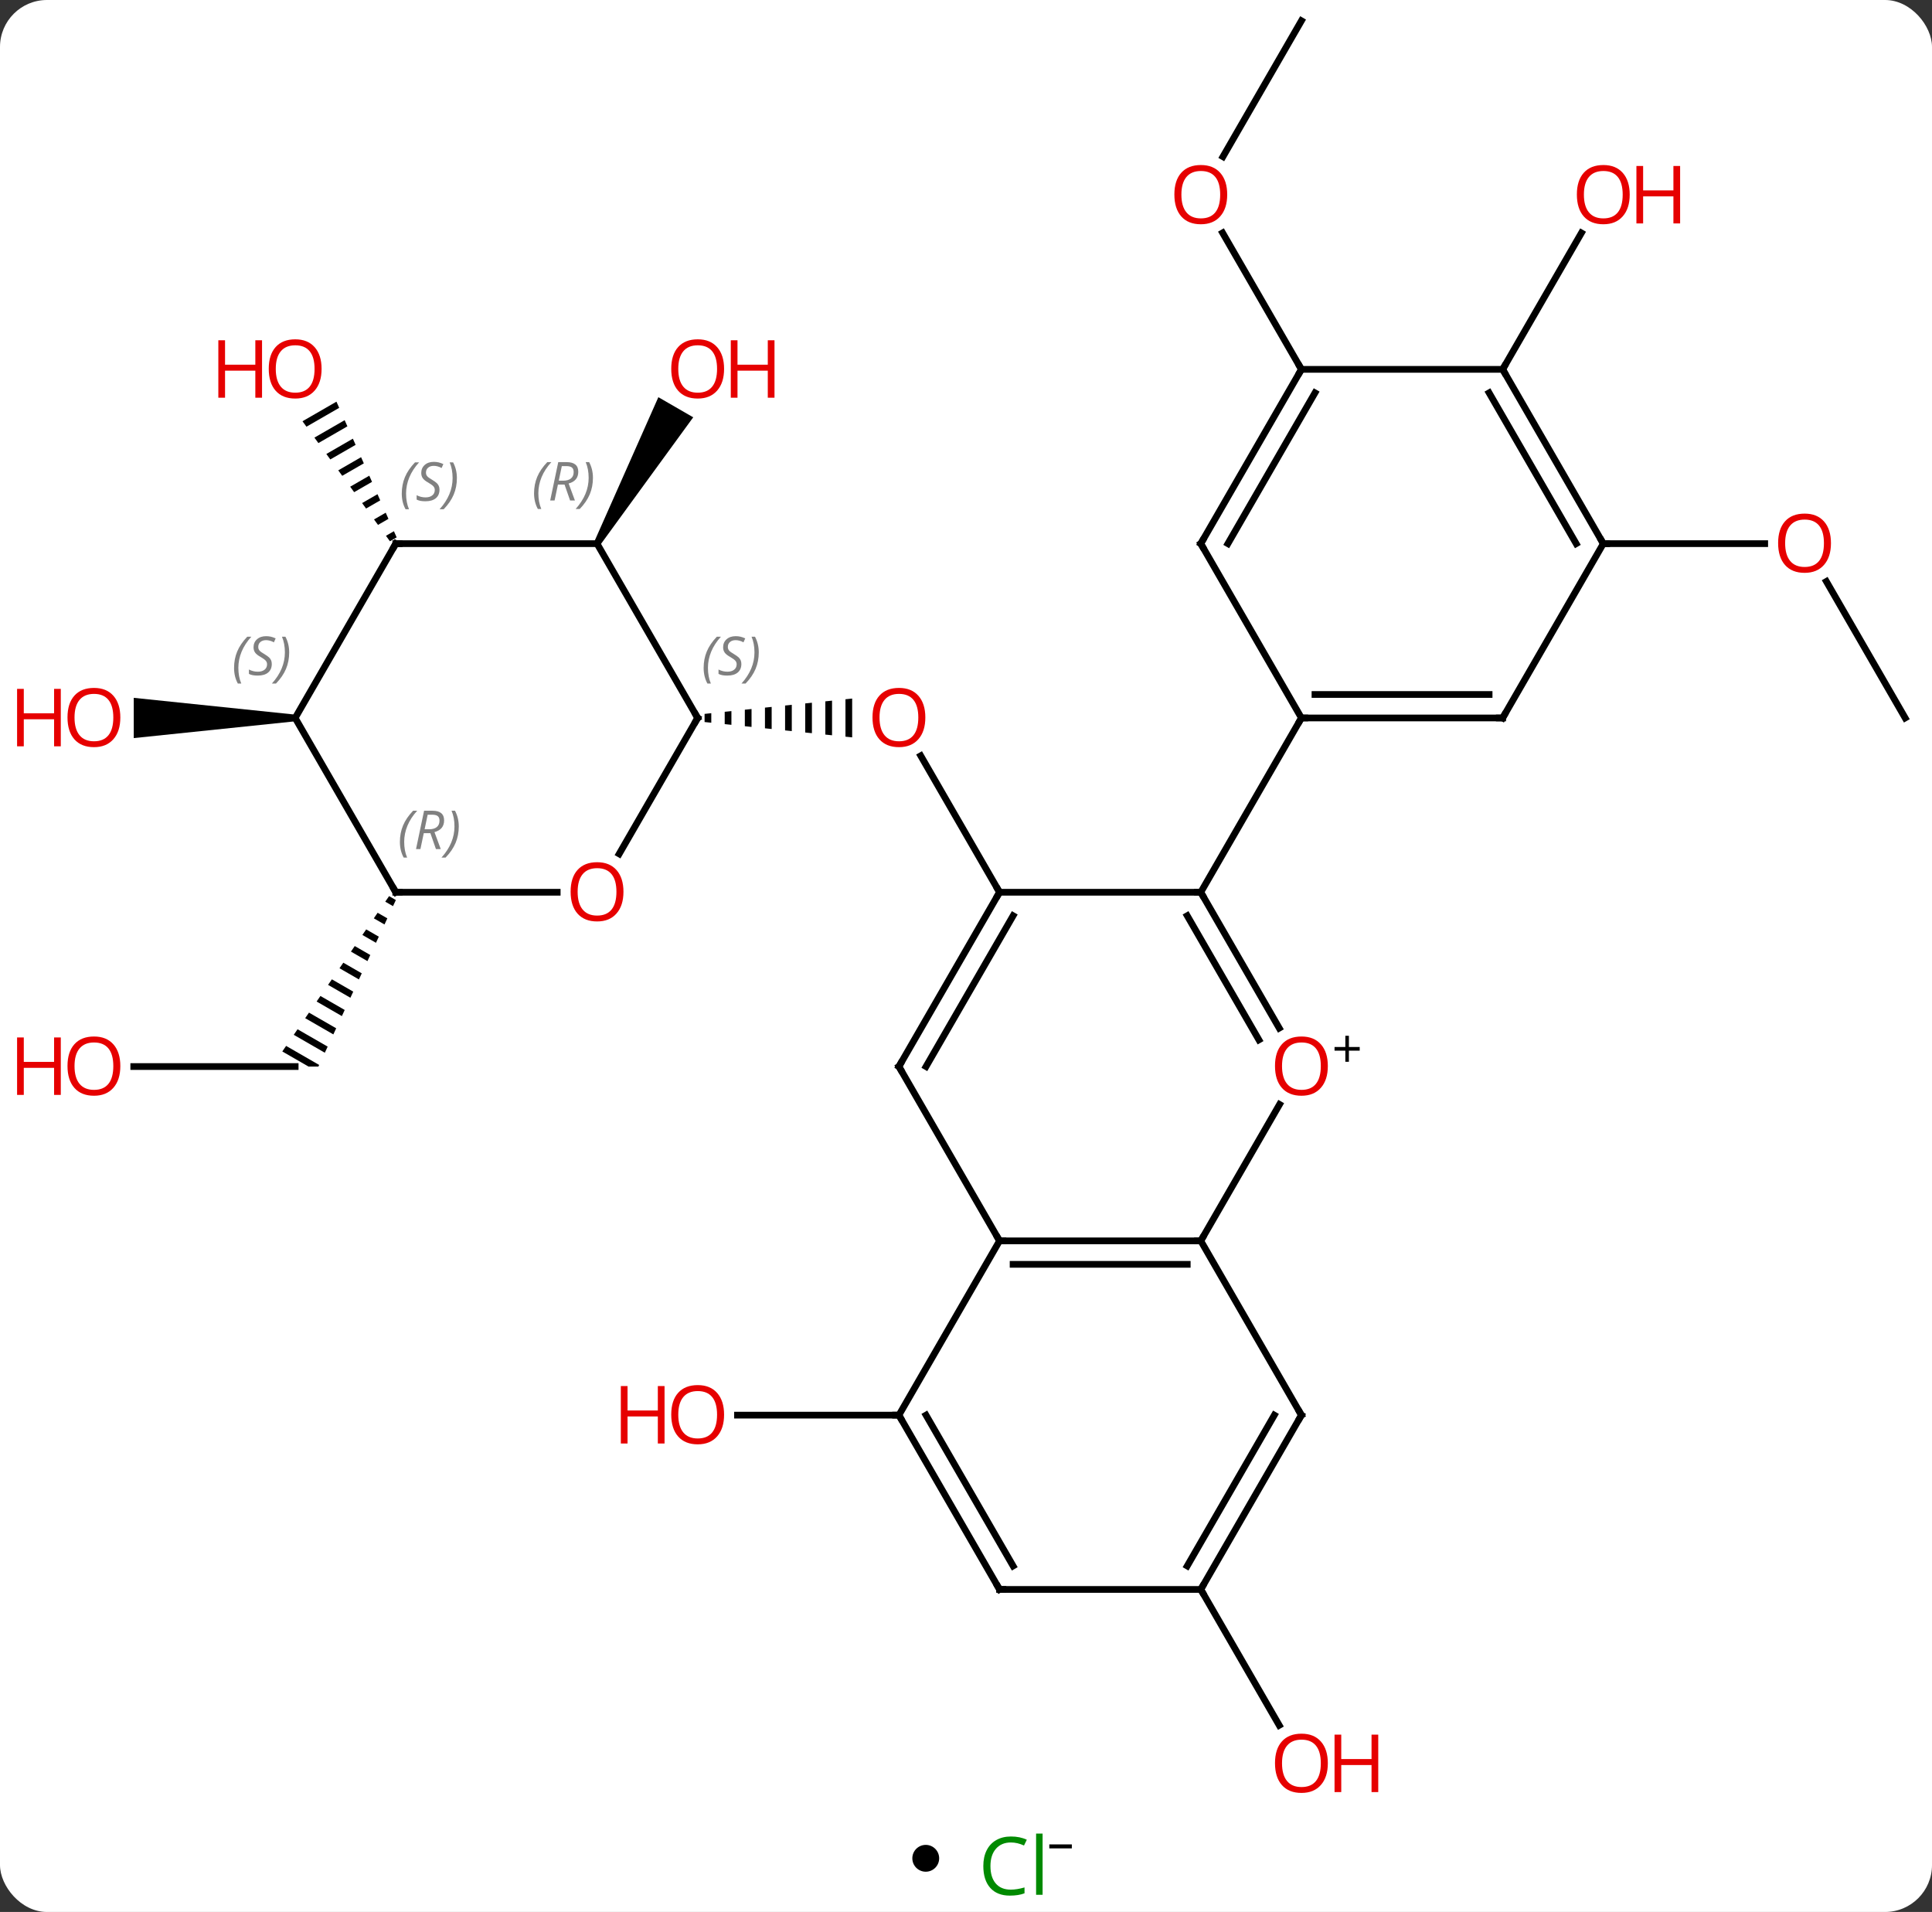 <svg width="288" viewBox="0 0 288 285" style="fill-opacity:1; color-rendering:auto; color-interpolation:auto; text-rendering:auto; stroke:black; stroke-linecap:square; stroke-miterlimit:10; shape-rendering:auto; stroke-opacity:1; fill:black; stroke-dasharray:none; font-weight:normal; stroke-width:1; font-family:'Open Sans'; font-style:normal; stroke-linejoin:miter; font-size:12; stroke-dashoffset:0; image-rendering:auto;" height="285" class="cas-substance-image" xmlns:xlink="http://www.w3.org/1999/xlink" xmlns="http://www.w3.org/2000/svg"><rect x="0" y="0" width="288" height="285" fill="#333333" stroke="none"/><svg class="cas-substance-single-component"><rect y="0" x="0" width="288" stroke="none" ry="7" rx="7" height="285" fill="white" class="cas-substance-group"/><svg y="0" x="0" width="288" viewBox="0 0 288 270" style="fill:black;" height="270" class="cas-substance-single-component-image"><svg><g><g transform="translate(149,133)" style="text-rendering:geometricPrecision; color-rendering:optimizeQuality; color-interpolation:linearRGB; stroke-linecap:butt; image-rendering:optimizeQuality;"><line y2="0" y1="-20.344" x2="0" x1="-11.746" style="fill:none;"/><path style="stroke:none;" d="M-42.969 -26.691 L-43.969 -26.587 L-43.969 -26.587 L-43.969 -25.373 L-43.969 -25.373 L-42.969 -25.269 L-42.969 -25.269 L-42.969 -26.691 ZM-39.969 -27.003 L-40.969 -26.899 L-40.969 -25.061 L-39.969 -24.957 L-39.969 -24.957 L-39.969 -27.003 ZM-36.969 -27.314 L-37.969 -27.21 L-37.969 -27.21 L-37.969 -24.75 L-37.969 -24.75 L-36.969 -24.646 L-36.969 -27.314 ZM-33.969 -27.626 L-34.969 -27.522 L-34.969 -27.522 L-34.969 -24.438 L-34.969 -24.438 L-33.969 -24.334 L-33.969 -24.334 L-33.969 -27.626 ZM-30.969 -27.938 L-31.969 -27.834 L-31.969 -27.834 L-31.969 -24.126 L-31.969 -24.126 L-30.969 -24.022 L-30.969 -24.022 L-30.969 -27.938 ZM-27.969 -28.25 L-28.969 -28.146 L-28.969 -23.814 L-27.969 -23.71 L-27.969 -23.71 L-27.969 -28.25 ZM-24.969 -28.561 L-25.969 -28.457 L-25.969 -28.457 L-25.969 -23.503 L-25.969 -23.503 L-24.969 -23.399 L-24.969 -23.399 L-24.969 -28.561 ZM-21.969 -28.873 L-22.969 -28.769 L-22.969 -28.769 L-22.969 -23.191 L-22.969 -23.191 L-21.969 -23.087 L-21.969 -23.087 L-21.969 -28.873 Z"/><line y2="-25.98" y1="-46.327" x2="135" x1="123.254" style="fill:none;"/><line y2="-51.963" y1="-51.963" x2="90" x1="114.062" style="fill:none;"/><line y2="-129.903" y1="-109.645" x2="45" x1="33.303" style="fill:none;"/><line y2="-77.943" y1="-98.287" x2="45" x1="33.254" style="fill:none;"/><line y2="77.943" y1="77.943" x2="-15" x1="-39.062" style="fill:none;"/><path style="stroke:none;" d="M-59.567 -51.713 L-60.433 -52.213 L-50.859 -73.795 L-45.663 -70.795 Z"/><line y2="-77.943" y1="-98.275" x2="75" x1="86.739" style="fill:none;"/><line y2="103.923" y1="124.175" x2="30" x1="41.693" style="fill:none;"/><line y2="25.98" y1="25.98" x2="-129.062" x1="-105" style="fill:none;"/><path style="stroke:none;" d="M-91.001 0.577 L-91.57 1.404 L-90.414 2.07 L-89.99 1.16 L-91.001 0.577 ZM-92.707 3.058 L-93.275 3.885 L-91.684 4.802 L-91.261 3.891 L-92.707 3.058 ZM-94.412 5.538 L-94.981 6.365 L-92.955 7.533 L-92.531 6.623 L-94.412 5.538 ZM-96.117 8.019 L-96.686 8.846 L-94.225 10.265 L-93.802 9.354 L-96.117 8.019 ZM-97.823 10.5 L-98.391 11.327 L-98.391 11.327 L-95.496 12.996 L-95.073 12.086 L-95.073 12.086 L-97.823 10.5 ZM-99.528 12.98 L-100.096 13.807 L-96.767 15.727 L-96.343 14.817 L-99.528 12.98 ZM-101.233 15.461 L-101.802 16.288 L-101.802 16.288 L-98.037 18.459 L-97.614 17.549 L-101.233 15.461 ZM-102.939 17.942 L-103.507 18.769 L-99.308 21.19 L-98.884 20.28 L-102.939 17.942 ZM-104.644 20.423 L-105.212 21.25 L-100.578 23.922 L-100.155 23.011 L-104.644 20.423 ZM-106.349 22.903 L-106.918 23.73 L-103.016 25.98 L-101.536 25.98 L-101.536 25.98 L-101.536 25.98 L-101.425 25.743 L-101.425 25.743 L-106.349 22.903 Z"/><path style="stroke:none;" d="M-98.846 -73.127 L-103.907 -70.208 L-103.907 -70.208 L-103.315 -69.395 L-98.438 -72.207 L-98.438 -72.207 L-98.846 -73.127 ZM-97.622 -70.368 L-102.13 -67.769 L-101.538 -66.955 L-97.214 -69.449 L-97.214 -69.449 L-97.622 -70.368 ZM-96.398 -67.61 L-100.353 -65.329 L-100.353 -65.329 L-99.761 -64.516 L-99.761 -64.516 L-95.99 -66.69 L-96.398 -67.61 ZM-95.174 -64.852 L-98.576 -62.89 L-97.984 -62.077 L-94.766 -63.932 L-94.766 -63.932 L-95.174 -64.852 ZM-93.951 -62.093 L-96.799 -60.451 L-96.207 -59.638 L-93.543 -61.174 L-93.543 -61.174 L-93.951 -62.093 ZM-92.727 -59.335 L-95.022 -58.011 L-95.022 -58.011 L-94.429 -57.198 L-92.319 -58.415 L-92.319 -58.415 L-92.727 -59.335 ZM-91.503 -56.576 L-93.245 -55.572 L-92.652 -54.759 L-92.652 -54.759 L-91.095 -55.657 L-91.503 -56.576 ZM-90.279 -53.818 L-91.467 -53.133 L-91.467 -53.133 L-90.875 -52.32 L-89.871 -52.898 L-89.871 -52.898 L-90.279 -53.818 Z"/><path style="stroke:none;" d="M-105 -26.48 L-105 -25.48 L-129.062 -22.98 L-129.062 -28.98 Z"/><line y2="0" y1="0" x2="0" x1="30" style="fill:none;"/><line y2="20.252" y1="0" x2="41.693" x1="30" style="fill:none;"/><line y2="22.002" y1="3.5" x2="38.662" x1="27.979" style="fill:none;"/><line y2="-25.98" y1="0" x2="45" x1="30" style="fill:none;"/><line y2="25.98" y1="0" x2="-15" x1="0" style="fill:none;"/><line y2="25.98" y1="3.5" x2="-10.959" x1="2.021" style="fill:none;"/><line y2="51.963" y1="31.628" x2="30" x1="41.739" style="fill:none;"/><line y2="51.963" y1="25.98" x2="0" x1="-15" style="fill:none;"/><line y2="51.963" y1="51.963" x2="0" x1="30" style="fill:none;"/><line y2="55.463" y1="55.463" x2="2.021" x1="27.979" style="fill:none;"/><line y2="77.943" y1="51.963" x2="45" x1="30" style="fill:none;"/><line y2="77.943" y1="51.963" x2="-15" x1="0" style="fill:none;"/><line y2="103.923" y1="77.943" x2="30" x1="45" style="fill:none;"/><line y2="100.423" y1="77.943" x2="27.979" x1="40.959" style="fill:none;"/><line y2="103.923" y1="77.943" x2="0" x1="-15" style="fill:none;"/><line y2="100.423" y1="77.943" x2="2.021" x1="-10.959" style="fill:none;"/><line y2="103.923" y1="103.923" x2="0" x1="30" style="fill:none;"/><line y2="-25.98" y1="-25.98" x2="75" x1="45" style="fill:none;"/><line y2="-29.48" y1="-29.48" x2="72.979" x1="47.021" style="fill:none;"/><line y2="-51.963" y1="-25.98" x2="30" x1="45" style="fill:none;"/><line y2="-51.963" y1="-25.98" x2="90" x1="75" style="fill:none;"/><line y2="-77.943" y1="-51.963" x2="45" x1="30" style="fill:none;"/><line y2="-74.443" y1="-51.963" x2="47.021" x1="34.041" style="fill:none;"/><line y2="-77.943" y1="-51.963" x2="75" x1="90" style="fill:none;"/><line y2="-74.443" y1="-51.963" x2="72.979" x1="85.959" style="fill:none;"/><line y2="-77.943" y1="-77.943" x2="75" x1="45" style="fill:none;"/><line y2="-5.722" y1="-25.98" x2="-56.697" x1="-45" style="fill:none;"/><line y2="-51.963" y1="-25.98" x2="-60" x1="-45" style="fill:none;"/><line y2="0" y1="0" x2="-90" x1="-65.938" style="fill:none;"/><line y2="-51.963" y1="-51.963" x2="-90" x1="-60" style="fill:none;"/><line y2="-25.98" y1="0" x2="-105" x1="-90" style="fill:none;"/><line y2="-25.98" y1="-51.963" x2="-105" x1="-90" style="fill:none;"/></g><g transform="translate(149,133)" style="fill:rgb(230,0,0); text-rendering:geometricPrecision; color-rendering:optimizeQuality; image-rendering:optimizeQuality; font-family:'Open Sans'; stroke:rgb(230,0,0); color-interpolation:linearRGB;"><path style="stroke:none;" d="M-11.062 -26.05 Q-11.062 -23.988 -12.102 -22.808 Q-13.141 -21.628 -14.984 -21.628 Q-16.875 -21.628 -17.906 -22.793 Q-18.938 -23.957 -18.938 -26.066 Q-18.938 -28.16 -17.906 -29.308 Q-16.875 -30.457 -14.984 -30.457 Q-13.125 -30.457 -12.094 -29.285 Q-11.062 -28.113 -11.062 -26.05 ZM-17.891 -26.05 Q-17.891 -24.316 -17.148 -23.41 Q-16.406 -22.503 -14.984 -22.503 Q-13.562 -22.503 -12.836 -23.402 Q-12.109 -24.3 -12.109 -26.05 Q-12.109 -27.785 -12.836 -28.675 Q-13.562 -29.566 -14.984 -29.566 Q-16.406 -29.566 -17.148 -28.668 Q-17.891 -27.769 -17.891 -26.05 Z"/><path style="stroke:none;" d="M123.938 -52.033 Q123.938 -49.971 122.898 -48.791 Q121.859 -47.611 120.016 -47.611 Q118.125 -47.611 117.094 -48.776 Q116.062 -49.94 116.062 -52.049 Q116.062 -54.143 117.094 -55.291 Q118.125 -56.44 120.016 -56.44 Q121.875 -56.44 122.906 -55.268 Q123.938 -54.096 123.938 -52.033 ZM117.109 -52.033 Q117.109 -50.299 117.852 -49.393 Q118.594 -48.486 120.016 -48.486 Q121.438 -48.486 122.164 -49.385 Q122.891 -50.283 122.891 -52.033 Q122.891 -53.768 122.164 -54.658 Q121.438 -55.549 120.016 -55.549 Q118.594 -55.549 117.852 -54.651 Q117.109 -53.752 117.109 -52.033 Z"/><path style="stroke:none;" d="M33.938 -103.993 Q33.938 -101.931 32.898 -100.751 Q31.859 -99.571 30.016 -99.571 Q28.125 -99.571 27.094 -100.736 Q26.062 -101.9 26.062 -104.009 Q26.062 -106.103 27.094 -107.251 Q28.125 -108.4 30.016 -108.4 Q31.875 -108.4 32.906 -107.228 Q33.938 -106.056 33.938 -103.993 ZM27.109 -103.993 Q27.109 -102.259 27.852 -101.353 Q28.594 -100.446 30.016 -100.446 Q31.438 -100.446 32.164 -101.345 Q32.891 -102.243 32.891 -103.993 Q32.891 -105.728 32.164 -106.618 Q31.438 -107.509 30.016 -107.509 Q28.594 -107.509 27.852 -106.611 Q27.109 -105.712 27.109 -103.993 Z"/><path style="stroke:none;" d="M-41.062 77.873 Q-41.062 79.935 -42.102 81.115 Q-43.141 82.295 -44.984 82.295 Q-46.875 82.295 -47.906 81.13 Q-48.938 79.966 -48.938 77.857 Q-48.938 75.763 -47.906 74.615 Q-46.875 73.466 -44.984 73.466 Q-43.125 73.466 -42.094 74.638 Q-41.062 75.81 -41.062 77.873 ZM-47.891 77.873 Q-47.891 79.607 -47.148 80.513 Q-46.406 81.42 -44.984 81.42 Q-43.562 81.42 -42.836 80.521 Q-42.109 79.623 -42.109 77.873 Q-42.109 76.138 -42.836 75.248 Q-43.562 74.357 -44.984 74.357 Q-46.406 74.357 -47.148 75.255 Q-47.891 76.154 -47.891 77.873 Z"/><path style="stroke:none;" d="M-49.938 82.17 L-50.938 82.17 L-50.938 78.138 L-55.453 78.138 L-55.453 82.17 L-56.453 82.17 L-56.453 73.607 L-55.453 73.607 L-55.453 77.248 L-50.938 77.248 L-50.938 73.607 L-49.938 73.607 L-49.938 82.17 Z"/><path style="stroke:none;" d="M-41.062 -78.013 Q-41.062 -75.951 -42.102 -74.771 Q-43.141 -73.591 -44.984 -73.591 Q-46.875 -73.591 -47.906 -74.755 Q-48.938 -75.92 -48.938 -78.029 Q-48.938 -80.123 -47.906 -81.271 Q-46.875 -82.42 -44.984 -82.42 Q-43.125 -82.42 -42.094 -81.248 Q-41.062 -80.076 -41.062 -78.013 ZM-47.891 -78.013 Q-47.891 -76.279 -47.148 -75.373 Q-46.406 -74.466 -44.984 -74.466 Q-43.562 -74.466 -42.836 -75.365 Q-42.109 -76.263 -42.109 -78.013 Q-42.109 -79.748 -42.836 -80.638 Q-43.562 -81.529 -44.984 -81.529 Q-46.406 -81.529 -47.148 -80.63 Q-47.891 -79.732 -47.891 -78.013 Z"/><path style="stroke:none;" d="M-33.547 -73.716 L-34.547 -73.716 L-34.547 -77.748 L-39.062 -77.748 L-39.062 -73.716 L-40.062 -73.716 L-40.062 -82.279 L-39.062 -82.279 L-39.062 -78.638 L-34.547 -78.638 L-34.547 -82.279 L-33.547 -82.279 L-33.547 -73.716 Z"/><path style="stroke:none;" d="M93.938 -103.993 Q93.938 -101.931 92.898 -100.751 Q91.859 -99.571 90.016 -99.571 Q88.125 -99.571 87.094 -100.736 Q86.062 -101.9 86.062 -104.009 Q86.062 -106.103 87.094 -107.251 Q88.125 -108.4 90.016 -108.4 Q91.875 -108.4 92.906 -107.228 Q93.938 -106.056 93.938 -103.993 ZM87.109 -103.993 Q87.109 -102.259 87.852 -101.353 Q88.594 -100.446 90.016 -100.446 Q91.438 -100.446 92.164 -101.345 Q92.891 -102.243 92.891 -103.993 Q92.891 -105.728 92.164 -106.618 Q91.438 -107.509 90.016 -107.509 Q88.594 -107.509 87.852 -106.611 Q87.109 -105.712 87.109 -103.993 Z"/><path style="stroke:none;" d="M101.453 -99.696 L100.453 -99.696 L100.453 -103.728 L95.938 -103.728 L95.938 -99.696 L94.938 -99.696 L94.938 -108.259 L95.938 -108.259 L95.938 -104.618 L100.453 -104.618 L100.453 -108.259 L101.453 -108.259 L101.453 -99.696 Z"/><path style="stroke:none;" d="M48.938 129.833 Q48.938 131.895 47.898 133.075 Q46.859 134.255 45.016 134.255 Q43.125 134.255 42.094 133.09 Q41.062 131.926 41.062 129.817 Q41.062 127.723 42.094 126.575 Q43.125 125.426 45.016 125.426 Q46.875 125.426 47.906 126.598 Q48.938 127.77 48.938 129.833 ZM42.109 129.833 Q42.109 131.567 42.852 132.473 Q43.594 133.38 45.016 133.38 Q46.438 133.38 47.164 132.481 Q47.891 131.583 47.891 129.833 Q47.891 128.098 47.164 127.208 Q46.438 126.317 45.016 126.317 Q43.594 126.317 42.852 127.216 Q42.109 128.114 42.109 129.833 Z"/><path style="stroke:none;" d="M56.453 134.13 L55.453 134.13 L55.453 130.098 L50.938 130.098 L50.938 134.13 L49.938 134.13 L49.938 125.567 L50.938 125.567 L50.938 129.208 L55.453 129.208 L55.453 125.567 L56.453 125.567 L56.453 134.13 Z"/><path style="stroke:none;" d="M-131.062 25.91 Q-131.062 27.972 -132.102 29.152 Q-133.141 30.332 -134.984 30.332 Q-136.875 30.332 -137.906 29.168 Q-138.938 28.003 -138.938 25.894 Q-138.938 23.8 -137.906 22.652 Q-136.875 21.503 -134.984 21.503 Q-133.125 21.503 -132.094 22.675 Q-131.062 23.847 -131.062 25.91 ZM-137.891 25.91 Q-137.891 27.644 -137.148 28.55 Q-136.406 29.457 -134.984 29.457 Q-133.562 29.457 -132.836 28.558 Q-132.109 27.66 -132.109 25.91 Q-132.109 24.175 -132.836 23.285 Q-133.562 22.394 -134.984 22.394 Q-136.406 22.394 -137.148 23.293 Q-137.891 24.191 -137.891 25.91 Z"/><path style="stroke:none;" d="M-139.938 30.207 L-140.938 30.207 L-140.938 26.175 L-145.453 26.175 L-145.453 30.207 L-146.453 30.207 L-146.453 21.644 L-145.453 21.644 L-145.453 25.285 L-140.938 25.285 L-140.938 21.644 L-139.938 21.644 L-139.938 30.207 Z"/><path style="stroke:none;" d="M-101.062 -78.013 Q-101.062 -75.951 -102.102 -74.771 Q-103.141 -73.591 -104.984 -73.591 Q-106.875 -73.591 -107.906 -74.755 Q-108.938 -75.92 -108.938 -78.029 Q-108.938 -80.123 -107.906 -81.271 Q-106.875 -82.42 -104.984 -82.42 Q-103.125 -82.42 -102.094 -81.248 Q-101.062 -80.076 -101.062 -78.013 ZM-107.891 -78.013 Q-107.891 -76.279 -107.148 -75.373 Q-106.406 -74.466 -104.984 -74.466 Q-103.562 -74.466 -102.836 -75.365 Q-102.109 -76.263 -102.109 -78.013 Q-102.109 -79.748 -102.836 -80.638 Q-103.562 -81.529 -104.984 -81.529 Q-106.406 -81.529 -107.148 -80.63 Q-107.891 -79.732 -107.891 -78.013 Z"/><path style="stroke:none;" d="M-109.938 -73.716 L-110.938 -73.716 L-110.938 -77.748 L-115.453 -77.748 L-115.453 -73.716 L-116.453 -73.716 L-116.453 -82.279 L-115.453 -82.279 L-115.453 -78.638 L-110.938 -78.638 L-110.938 -82.279 L-109.938 -82.279 L-109.938 -73.716 Z"/><path style="stroke:none;" d="M-131.062 -26.05 Q-131.062 -23.988 -132.102 -22.808 Q-133.141 -21.628 -134.984 -21.628 Q-136.875 -21.628 -137.906 -22.793 Q-138.938 -23.957 -138.938 -26.066 Q-138.938 -28.16 -137.906 -29.308 Q-136.875 -30.457 -134.984 -30.457 Q-133.125 -30.457 -132.094 -29.285 Q-131.062 -28.113 -131.062 -26.05 ZM-137.891 -26.05 Q-137.891 -24.316 -137.148 -23.41 Q-136.406 -22.503 -134.984 -22.503 Q-133.562 -22.503 -132.836 -23.402 Q-132.109 -24.3 -132.109 -26.05 Q-132.109 -27.785 -132.836 -28.675 Q-133.562 -29.566 -134.984 -29.566 Q-136.406 -29.566 -137.148 -28.668 Q-137.891 -27.769 -137.891 -26.05 Z"/><path style="stroke:none;" d="M-139.938 -21.753 L-140.938 -21.753 L-140.938 -25.785 L-145.453 -25.785 L-145.453 -21.753 L-146.453 -21.753 L-146.453 -30.316 L-145.453 -30.316 L-145.453 -26.675 L-140.938 -26.675 L-140.938 -30.316 L-139.938 -30.316 L-139.938 -21.753 Z"/></g><g transform="translate(149,133)" style="stroke-linecap:butt; text-rendering:geometricPrecision; color-rendering:optimizeQuality; image-rendering:optimizeQuality; font-family:'Open Sans'; color-interpolation:linearRGB; stroke-miterlimit:5;"><path style="fill:none;" d="M30.25 0.433 L30 0 L29.5 -0"/><path style="fill:none;" d="M-0.25 0.433 L0 0 L-0.25 -0.433"/><path style="fill:rgb(230,0,0); stroke:none;" d="M48.938 25.91 Q48.938 27.972 47.898 29.152 Q46.859 30.332 45.016 30.332 Q43.125 30.332 42.094 29.168 Q41.062 28.003 41.062 25.894 Q41.062 23.8 42.094 22.652 Q43.125 21.503 45.016 21.503 Q46.875 21.503 47.906 22.675 Q48.938 23.847 48.938 25.91 ZM42.109 25.91 Q42.109 27.644 42.852 28.55 Q43.594 29.457 45.016 29.457 Q46.438 29.457 47.164 28.558 Q47.891 27.66 47.891 25.91 Q47.891 24.175 47.164 23.285 Q46.438 22.394 45.016 22.394 Q43.594 22.394 42.852 23.293 Q42.109 24.191 42.109 25.91 Z"/><path style="stroke:none;" d="M52.078 23.066 L53.688 23.066 L53.688 23.613 L52.078 23.613 L52.078 25.269 L51.547 25.269 L51.547 23.613 L49.938 23.613 L49.938 23.066 L51.547 23.066 L51.547 21.394 L52.078 21.394 L52.078 23.066 Z"/><path style="fill:none;" d="M-14.75 25.547 L-15 25.98 L-14.75 26.413"/><path style="fill:none;" d="M29.5 51.963 L30 51.963 L30.25 51.53"/><path style="fill:none;" d="M0.5 51.963 L0 51.963 L-0.25 51.53"/><path style="fill:none;" d="M44.75 77.51 L45 77.943 L44.75 78.376"/><path style="fill:none;" d="M-14.75 78.376 L-15 77.943 L-15.5 77.943"/><path style="fill:none;" d="M30.25 103.49 L30 103.923 L30.25 104.356"/><path style="fill:none;" d="M-0.25 103.49 L0 103.923 L0.5 103.923"/><path style="fill:none;" d="M45.5 -25.98 L45 -25.98 L44.75 -25.547"/><path style="fill:none;" d="M74.5 -25.98 L75 -25.98 L75.25 -26.413"/><path style="fill:none;" d="M30.25 -51.53 L30 -51.963 L30.25 -52.396"/><path style="fill:none;" d="M89.75 -52.396 L90 -51.963 L90.5 -51.963"/><path style="fill:none;" d="M44.75 -77.51 L45 -77.943 L44.75 -78.376"/><path style="fill:none;" d="M75.25 -77.51 L75 -77.943 L75.25 -78.376"/><path style="fill:none;" d="M-45.25 -25.547 L-45 -25.98 L-45.25 -26.413"/></g><g transform="translate(149,133)" style="stroke-linecap:butt; font-size:8.4px; fill:gray; text-rendering:geometricPrecision; image-rendering:optimizeQuality; color-rendering:optimizeQuality; font-family:'Open Sans'; font-style:italic; stroke:gray; color-interpolation:linearRGB; stroke-miterlimit:5;"><path style="stroke:none;" d="M-44.109 -33.437 Q-44.109 -34.765 -43.64 -35.89 Q-43.171 -37.015 -42.14 -38.093 L-41.531 -38.093 Q-42.499 -37.031 -42.984 -35.859 Q-43.468 -34.687 -43.468 -33.453 Q-43.468 -32.125 -43.031 -31.109 L-43.546 -31.109 Q-44.109 -32.14 -44.109 -33.437 ZM-38.486 -34.031 Q-38.486 -33.203 -39.033 -32.75 Q-39.58 -32.297 -40.58 -32.297 Q-40.986 -32.297 -41.299 -32.351 Q-41.611 -32.406 -41.892 -32.547 L-41.892 -33.203 Q-41.267 -32.875 -40.564 -32.875 Q-39.939 -32.875 -39.564 -33.172 Q-39.189 -33.468 -39.189 -33.984 Q-39.189 -34.297 -39.392 -34.523 Q-39.595 -34.75 -40.158 -35.078 Q-40.752 -35.406 -40.978 -35.734 Q-41.205 -36.062 -41.205 -36.515 Q-41.205 -37.25 -40.689 -37.711 Q-40.174 -38.172 -39.33 -38.172 Q-38.955 -38.172 -38.619 -38.093 Q-38.283 -38.015 -37.908 -37.843 L-38.174 -37.25 Q-38.424 -37.406 -38.744 -37.492 Q-39.064 -37.578 -39.33 -37.578 Q-39.861 -37.578 -40.181 -37.304 Q-40.502 -37.031 -40.502 -36.562 Q-40.502 -36.359 -40.431 -36.211 Q-40.361 -36.062 -40.22 -35.929 Q-40.08 -35.797 -39.658 -35.547 Q-39.095 -35.203 -38.892 -35.008 Q-38.689 -34.812 -38.588 -34.578 Q-38.486 -34.343 -38.486 -34.031 ZM-35.892 -35.75 Q-35.892 -34.422 -36.368 -33.289 Q-36.845 -32.156 -37.86 -31.109 L-38.47 -31.109 Q-36.532 -33.265 -36.532 -35.75 Q-36.532 -37.078 -36.97 -38.093 L-36.454 -38.093 Q-35.892 -37.031 -35.892 -35.75 Z"/></g><g transform="translate(149,133)" style="stroke-linecap:butt; fill:rgb(230,0,0); text-rendering:geometricPrecision; color-rendering:optimizeQuality; image-rendering:optimizeQuality; font-family:'Open Sans'; stroke:rgb(230,0,0); color-interpolation:linearRGB; stroke-miterlimit:5;"><path style="stroke:none;" d="M-56.062 -0.07 Q-56.062 1.992 -57.102 3.172 Q-58.141 4.352 -59.984 4.352 Q-61.875 4.352 -62.906 3.188 Q-63.938 2.023 -63.938 -0.086 Q-63.938 -2.18 -62.906 -3.328 Q-61.875 -4.477 -59.984 -4.477 Q-58.125 -4.477 -57.094 -3.305 Q-56.062 -2.133 -56.062 -0.07 ZM-62.891 -0.07 Q-62.891 1.664 -62.148 2.57 Q-61.406 3.477 -59.984 3.477 Q-58.562 3.477 -57.836 2.578 Q-57.109 1.68 -57.109 -0.07 Q-57.109 -1.805 -57.836 -2.695 Q-58.562 -3.586 -59.984 -3.586 Q-61.406 -3.586 -62.148 -2.688 Q-62.891 -1.789 -62.891 -0.07 Z"/></g><g transform="translate(149,133)" style="stroke-linecap:butt; font-size:8.4px; fill:gray; text-rendering:geometricPrecision; image-rendering:optimizeQuality; color-rendering:optimizeQuality; font-family:'Open Sans'; font-style:italic; stroke:gray; color-interpolation:linearRGB; stroke-miterlimit:5;"><path style="stroke:none;" d="M-69.389 -59.459 Q-69.389 -60.787 -68.92 -61.912 Q-68.451 -63.037 -67.42 -64.115 L-66.811 -64.115 Q-67.779 -63.053 -68.264 -61.881 Q-68.748 -60.709 -68.748 -59.475 Q-68.748 -58.147 -68.311 -57.131 L-68.826 -57.131 Q-69.389 -58.162 -69.389 -59.459 ZM-65.829 -60.772 L-66.329 -58.397 L-66.985 -58.397 L-65.782 -64.115 L-64.532 -64.115 Q-62.797 -64.115 -62.797 -62.678 Q-62.797 -61.319 -64.235 -60.928 L-63.297 -58.397 L-64.016 -58.397 L-64.844 -60.772 L-65.829 -60.772 ZM-65.251 -63.522 Q-65.641 -61.6 -65.704 -61.35 L-65.047 -61.35 Q-64.297 -61.35 -63.891 -61.678 Q-63.485 -62.006 -63.485 -62.631 Q-63.485 -63.1 -63.743 -63.311 Q-64.001 -63.522 -64.594 -63.522 L-65.251 -63.522 ZM-60.611 -61.772 Q-60.611 -60.444 -61.088 -59.311 Q-61.565 -58.178 -62.58 -57.131 L-63.19 -57.131 Q-61.252 -59.287 -61.252 -61.772 Q-61.252 -63.1 -61.69 -64.115 L-61.174 -64.115 Q-60.611 -63.053 -60.611 -61.772 Z"/><path style="fill:none; stroke:black;" d="M-89.5 0 L-90 0 L-90.25 -0.433"/><path style="stroke:none;" d="M-89.388 -7.496 Q-89.388 -8.824 -88.92 -9.949 Q-88.451 -11.074 -87.42 -12.152 L-86.81 -12.152 Q-87.779 -11.09 -88.263 -9.918 Q-88.748 -8.746 -88.748 -7.512 Q-88.748 -6.184 -88.31 -5.168 L-88.826 -5.168 Q-89.388 -6.199 -89.388 -7.496 ZM-85.829 -8.809 L-86.329 -6.434 L-86.985 -6.434 L-85.782 -12.152 L-84.532 -12.152 Q-82.797 -12.152 -82.797 -10.715 Q-82.797 -9.355 -84.235 -8.965 L-83.297 -6.434 L-84.016 -6.434 L-84.844 -8.809 L-85.829 -8.809 ZM-85.25 -11.559 Q-85.641 -9.637 -85.704 -9.387 L-85.047 -9.387 Q-84.297 -9.387 -83.891 -9.715 Q-83.485 -10.043 -83.485 -10.668 Q-83.485 -11.137 -83.743 -11.348 Q-84 -11.559 -84.594 -11.559 L-85.25 -11.559 ZM-80.611 -9.809 Q-80.611 -8.48 -81.088 -7.348 Q-81.564 -6.215 -82.58 -5.168 L-83.189 -5.168 Q-81.252 -7.324 -81.252 -9.809 Q-81.252 -11.137 -81.689 -12.152 L-81.174 -12.152 Q-80.611 -11.09 -80.611 -9.809 Z"/><path style="fill:none; stroke:black;" d="M-89.5 -51.963 L-90 -51.963 L-90.25 -51.53"/><path style="stroke:none;" d="M-89.109 -59.42 Q-89.109 -60.748 -88.64 -61.873 Q-88.171 -62.998 -87.14 -64.076 L-86.531 -64.076 Q-87.499 -63.014 -87.984 -61.842 Q-88.468 -60.67 -88.468 -59.436 Q-88.468 -58.108 -88.031 -57.092 L-88.546 -57.092 Q-89.109 -58.123 -89.109 -59.42 ZM-83.486 -60.014 Q-83.486 -59.186 -84.033 -58.733 Q-84.58 -58.28 -85.58 -58.28 Q-85.986 -58.28 -86.299 -58.334 Q-86.611 -58.389 -86.892 -58.53 L-86.892 -59.186 Q-86.267 -58.858 -85.564 -58.858 Q-84.939 -58.858 -84.564 -59.155 Q-84.189 -59.451 -84.189 -59.967 Q-84.189 -60.28 -84.392 -60.506 Q-84.595 -60.733 -85.158 -61.061 Q-85.752 -61.389 -85.978 -61.717 Q-86.205 -62.045 -86.205 -62.498 Q-86.205 -63.233 -85.689 -63.694 Q-85.174 -64.155 -84.33 -64.155 Q-83.955 -64.155 -83.619 -64.076 Q-83.283 -63.998 -82.908 -63.826 L-83.174 -63.233 Q-83.424 -63.389 -83.744 -63.475 Q-84.064 -63.561 -84.33 -63.561 Q-84.861 -63.561 -85.181 -63.287 Q-85.502 -63.014 -85.502 -62.545 Q-85.502 -62.342 -85.431 -62.194 Q-85.361 -62.045 -85.22 -61.912 Q-85.08 -61.78 -84.658 -61.53 Q-84.095 -61.186 -83.892 -60.99 Q-83.689 -60.795 -83.588 -60.561 Q-83.486 -60.326 -83.486 -60.014 ZM-80.892 -61.733 Q-80.892 -60.405 -81.368 -59.272 Q-81.845 -58.139 -82.86 -57.092 L-83.47 -57.092 Q-81.532 -59.248 -81.532 -61.733 Q-81.532 -63.061 -81.97 -64.076 L-81.454 -64.076 Q-80.892 -63.014 -80.892 -61.733 Z"/><path style="stroke:none;" d="M-114.109 -33.437 Q-114.109 -34.765 -113.64 -35.89 Q-113.171 -37.015 -112.14 -38.093 L-111.531 -38.093 Q-112.5 -37.031 -112.984 -35.859 Q-113.468 -34.687 -113.468 -33.453 Q-113.468 -32.124 -113.031 -31.109 L-113.546 -31.109 Q-114.109 -32.14 -114.109 -33.437 ZM-108.486 -34.031 Q-108.486 -33.203 -109.033 -32.749 Q-109.58 -32.296 -110.58 -32.296 Q-110.986 -32.296 -111.299 -32.351 Q-111.611 -32.406 -111.893 -32.546 L-111.893 -33.203 Q-111.268 -32.874 -110.564 -32.874 Q-109.939 -32.874 -109.564 -33.171 Q-109.189 -33.468 -109.189 -33.984 Q-109.189 -34.296 -109.393 -34.523 Q-109.596 -34.749 -110.158 -35.078 Q-110.752 -35.406 -110.979 -35.734 Q-111.205 -36.062 -111.205 -36.515 Q-111.205 -37.249 -110.689 -37.71 Q-110.174 -38.171 -109.33 -38.171 Q-108.955 -38.171 -108.619 -38.093 Q-108.283 -38.015 -107.908 -37.843 L-108.174 -37.249 Q-108.424 -37.406 -108.744 -37.492 Q-109.064 -37.578 -109.33 -37.578 Q-109.861 -37.578 -110.182 -37.304 Q-110.502 -37.031 -110.502 -36.562 Q-110.502 -36.359 -110.432 -36.21 Q-110.361 -36.062 -110.221 -35.929 Q-110.08 -35.796 -109.658 -35.546 Q-109.096 -35.203 -108.893 -35.007 Q-108.689 -34.812 -108.588 -34.578 Q-108.486 -34.343 -108.486 -34.031 ZM-105.892 -35.749 Q-105.892 -34.421 -106.368 -33.288 Q-106.845 -32.156 -107.861 -31.109 L-108.47 -31.109 Q-106.532 -33.265 -106.532 -35.749 Q-106.532 -37.078 -106.97 -38.093 L-106.454 -38.093 Q-105.892 -37.031 -105.892 -35.749 Z"/></g></g></svg></svg><svg y="270" x="136" class="cas-substance-saf"><svg y="5" x="0" width="4" style="fill:black;" height="4" class="cas-substance-saf-dot"><circle stroke="none" r="2" fill="black" cy="2" cx="2"/></svg><svg y="0" x="8" width="19" style="fill:black;" height="15" class="cas-substance-saf-image"><svg><g><g transform="translate(7,8)" style="fill:rgb(0,138,0); text-rendering:geometricPrecision; color-rendering:optimizeQuality; image-rendering:optimizeQuality; font-family:'Open Sans'; stroke:rgb(0,138,0); color-interpolation:linearRGB;"><path style="stroke:none;" d="M-0.309 -3.359 Q-1.715 -3.359 -2.535 -2.422 Q-3.356 -1.484 -3.356 0.156 Q-3.356 1.828 -2.566 2.75 Q-1.777 3.672 -0.324 3.672 Q0.582 3.672 1.723 3.344 L1.723 4.219 Q0.832 4.562 -0.465 4.562 Q-2.356 4.562 -3.387 3.406 Q-4.418 2.25 -4.418 0.141 Q-4.418 -1.188 -3.926 -2.18 Q-3.434 -3.172 -2.496 -3.711 Q-1.559 -4.25 -0.293 -4.25 Q1.051 -4.25 2.066 -3.766 L1.645 -2.906 Q0.66 -3.359 -0.309 -3.359 ZM4.418 4.438 L3.449 4.438 L3.449 -4.688 L4.418 -4.688 L4.418 4.438 Z"/><path style="fill:black; stroke:none;" d="M5.418 -2.478 L5.418 -3.072 L8.777 -3.072 L8.777 -2.478 L5.418 -2.478 Z"/></g></g></svg></svg></svg></svg></svg>